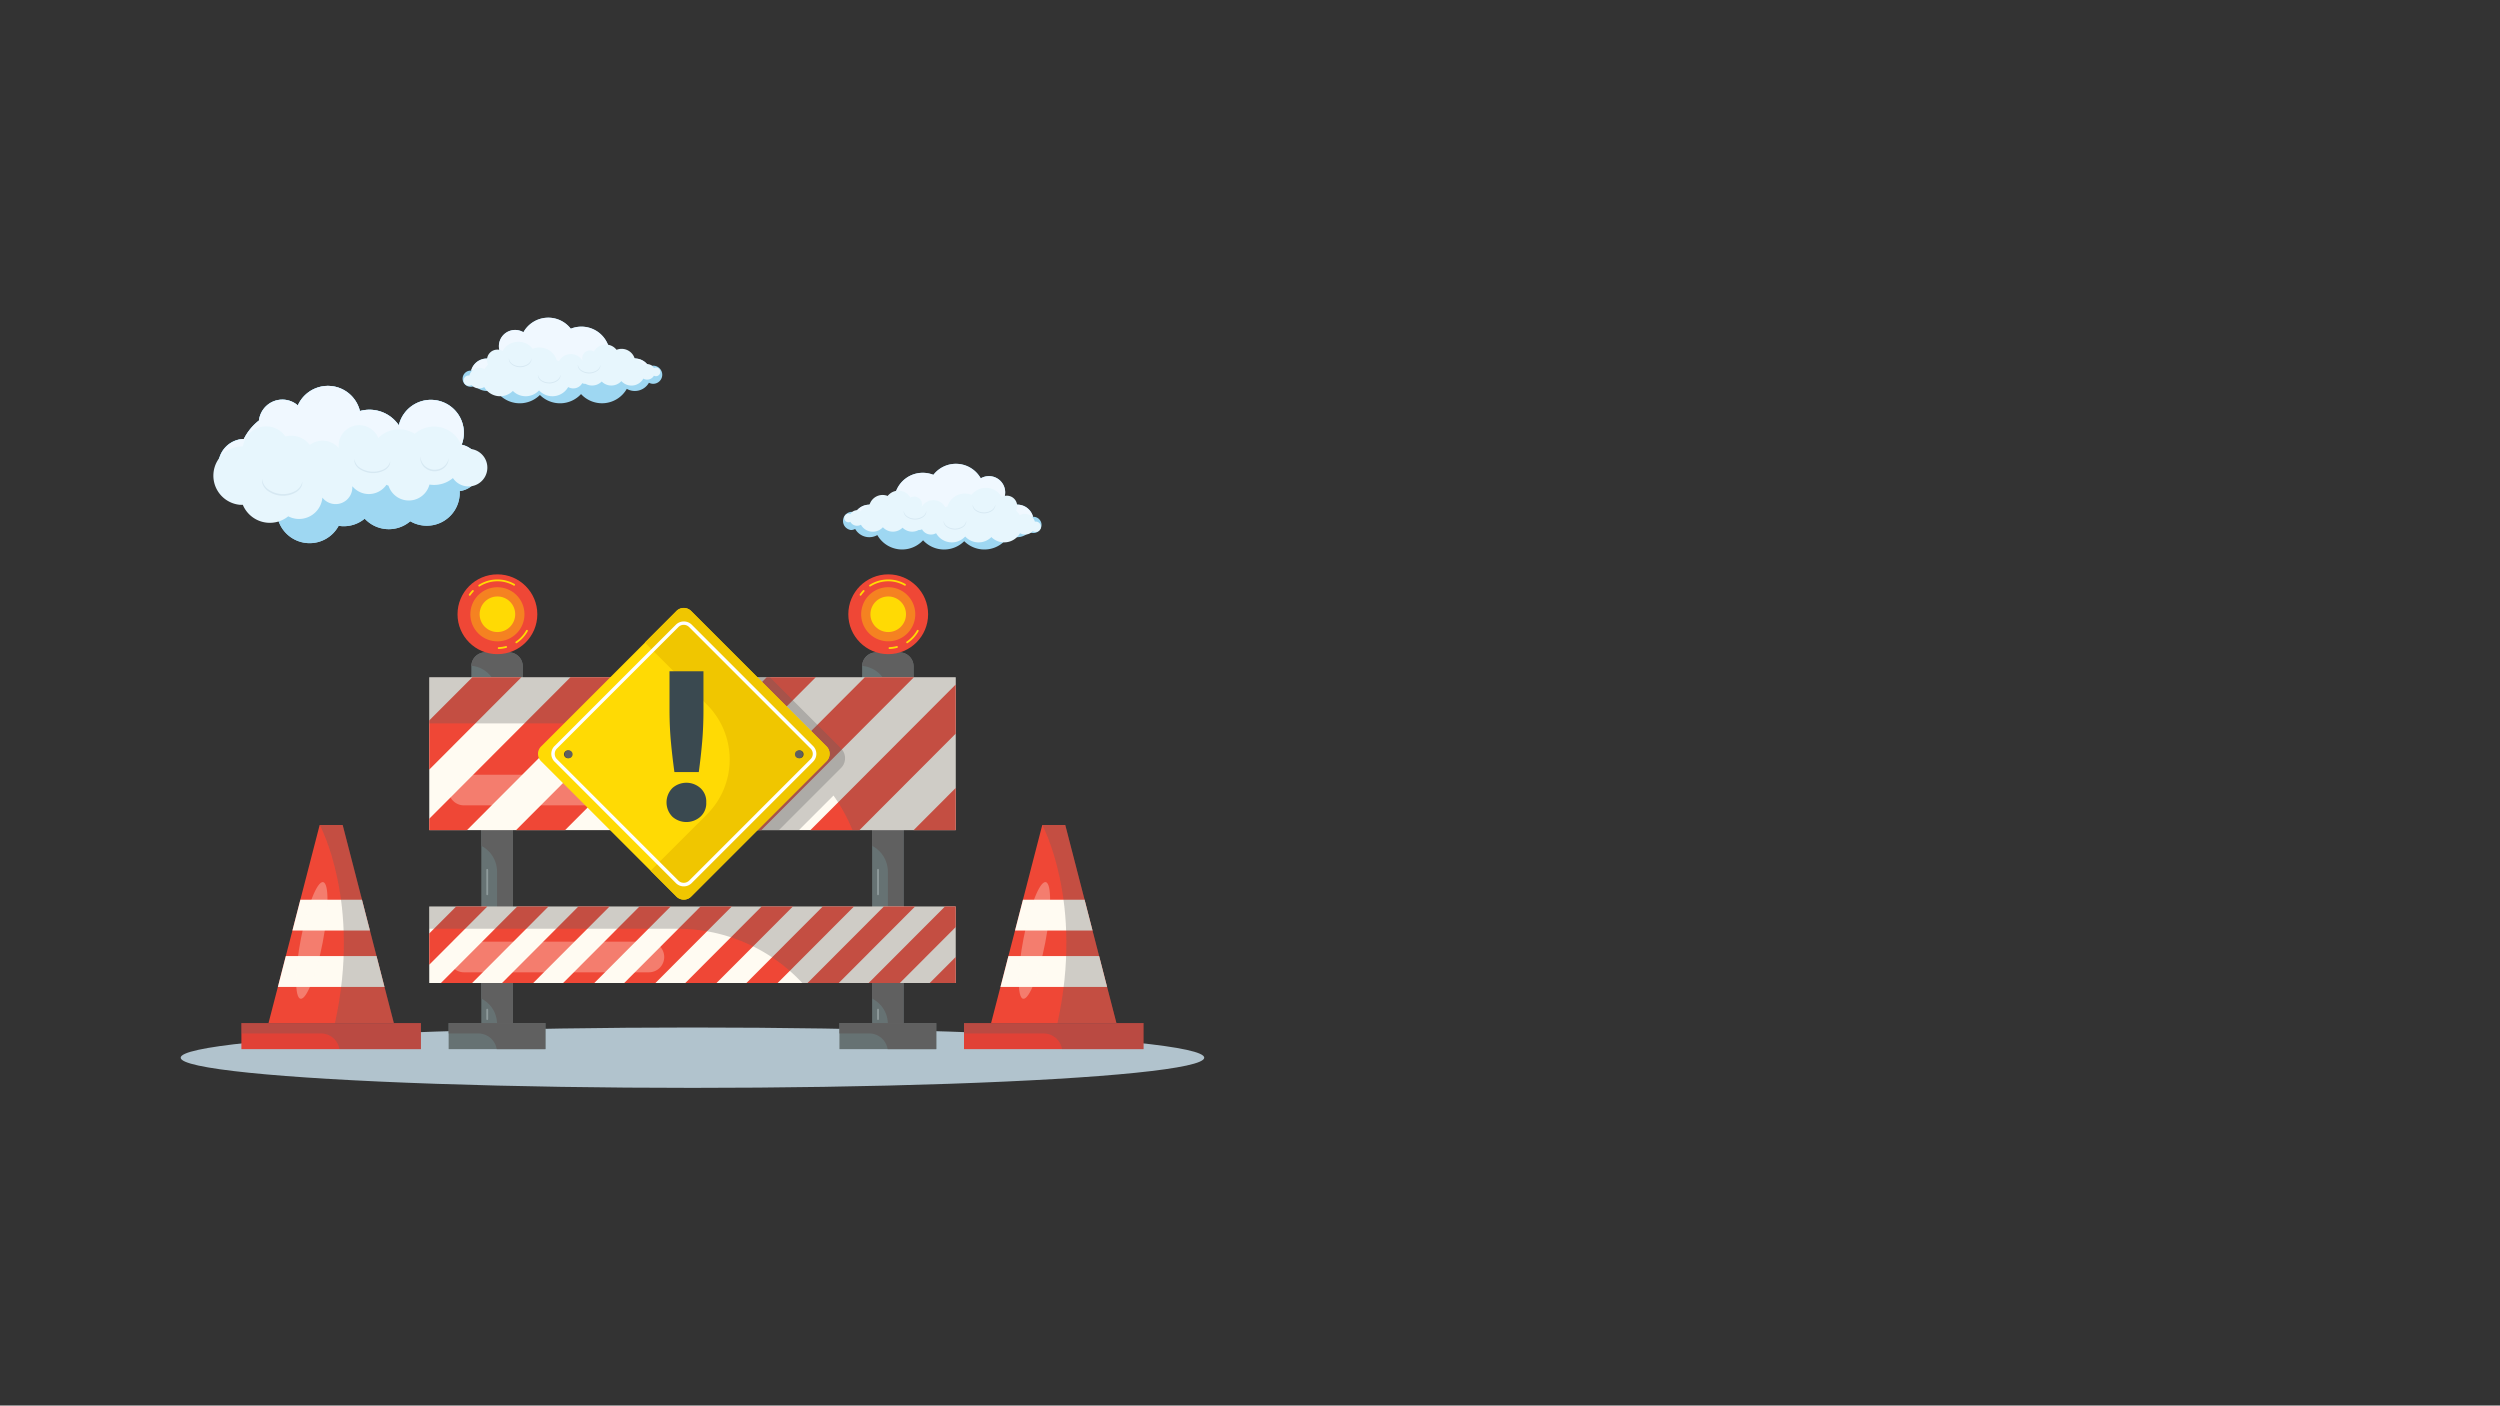 <svg xmlns="http://www.w3.org/2000/svg" viewBox="0 0 1366 768"><rect x="0" y="0" width="1366" height="768" fill="#333333" stroke="none"/><defs><style>.cls-1{isolation:isolate;}.cls-2{fill:#b1c3cd;}.cls-3{fill:#667273;}.cls-11,.cls-4{fill:#606060;}.cls-5{fill:#ef4736;}.cls-6,.cls-9{fill:none;stroke-linecap:round;}.cls-6{stroke:#ffda04;stroke-miterlimit:10;}.cls-7,.cls-8{fill:#ffda04;}.cls-7{opacity:0.4;}.cls-9{stroke:#8e9a9b;stroke-linejoin:round;}.cls-10,.cls-12{fill:#fffbf2;}.cls-11,.cls-12{opacity:0.3;}.cls-11{mix-blend-mode:multiply;}.cls-12{mix-blend-mode:screen;}.cls-13{fill:#f0c600;}.cls-14{fill:#474745;}.cls-15{fill:#fff;}.cls-16{fill:#3a4950;}.cls-17{fill:#e14136;}.cls-18{fill:#9ed7f2;}.cls-19{fill:#f0f8ff;}.cls-20{fill:#e7f6fd;}.cls-21{fill:#d6e8f2;}</style></defs><title>403 Page - No Text</title><g class="cls-1"><g id="Layer_1" data-name="Layer 1"><ellipse class="cls-2" cx="378.36" cy="577.92" rx="279.64" ry="16.49"/><path class="cls-3" d="M285.66,364.13V371H257.53v-6.91c0-.1,0-.2,0-.3a7.64,7.64,0,0,1,7.64-7.36H278a7.64,7.64,0,0,1,7.64,7.66Z"/><rect class="cls-3" x="262.99" y="370.07" width="17.21" height="189.04"/><rect class="cls-3" x="245.14" y="559.02" width="52.9" height="14.23"/><path class="cls-4" d="M298,559v14.24h-26.6a10.19,10.19,0,0,0-10.07-8.56H245.14V559Z"/><path class="cls-4" d="M285.66,364.13V371H280.2V559.11h-8.62a15.44,15.44,0,0,0-2.67-8.29,15.93,15.93,0,0,0-5.54-5l-.38-.2v-16h8.6V476.34a15.92,15.92,0,0,0-2.73-8.95,15.65,15.65,0,0,0-5.87-5.23v-15.8h8.6v-67.2a15.22,15.22,0,0,0-2.33-8.12,6.57,6.57,0,0,0-.65-1,12.81,12.81,0,0,0-1.56-1.83,15.53,15.53,0,0,0-4.88-3.28,15,15,0,0,0-4.63-1.13,7.64,7.64,0,0,1,7.64-7.36H278a7.64,7.64,0,0,1,7.64,7.66Z"/><circle class="cls-5" cx="271.79" cy="335.63" r="21.8"/><path class="cls-6" d="M287.92,344.67a18.54,18.54,0,0,1-5.8,6.3"/><path class="cls-6" d="M276.54,353.51a18.68,18.68,0,0,1-4.05.6"/><path class="cls-6" d="M256.66,325a18.11,18.11,0,0,1,1.71-2.09"/><path class="cls-6" d="M261.85,320a18.51,18.51,0,0,1,19.08-.47"/><circle class="cls-7" cx="271.79" cy="335.63" r="14.79" transform="translate(-152.54 255.24) rotate(-40.27)"/><circle class="cls-8" cx="271.79" cy="335.63" r="9.72"/><path class="cls-9" d="M266.22,475.26v13.38"/><path class="cls-9" d="M266.22,551.67v5.16"/><path class="cls-3" d="M499.19,364.13V371H471.06v-6.91a1.51,1.51,0,0,1,0-.3,7.64,7.64,0,0,1,7.64-7.36h12.83a7.64,7.64,0,0,1,7.64,7.66Z"/><rect class="cls-3" x="476.52" y="370.07" width="17.21" height="189.04"/><rect class="cls-3" x="458.67" y="559.02" width="52.9" height="14.23"/><path class="cls-4" d="M511.58,559v14.24H485a10.21,10.21,0,0,0-10.08-8.56H458.67V559Z"/><path class="cls-4" d="M499.19,364.13V371h-5.46V559.11h-8.62a15.43,15.43,0,0,0-2.66-8.29,16.05,16.05,0,0,0-5.55-5l-.38-.2v-16h8.61V476.34a15.92,15.92,0,0,0-2.73-8.95,15.76,15.76,0,0,0-5.88-5.23v-15.8h8.61v-67.2A15.22,15.22,0,0,0,482.8,371a7.46,7.46,0,0,0-.65-1,12.88,12.88,0,0,0-1.57-1.83A15.53,15.53,0,0,0,475.7,365a15.05,15.05,0,0,0-4.62-1.13,7.64,7.64,0,0,1,7.64-7.36h12.83a7.64,7.64,0,0,1,7.64,7.66Z"/><circle class="cls-5" cx="485.32" cy="335.63" r="21.8"/><path class="cls-6" d="M501.46,344.67a18.56,18.56,0,0,1-5.81,6.3"/><path class="cls-6" d="M490.08,353.51a18.77,18.77,0,0,1-4.06.6"/><path class="cls-6" d="M470.19,325a18.11,18.11,0,0,1,1.71-2.09"/><path class="cls-6" d="M475.39,320a18.49,18.49,0,0,1,19.07-.47"/><circle class="cls-7" cx="485.32" cy="335.63" r="14.79" transform="translate(39.41 722.08) rotate(-75.58)"/><circle class="cls-8" cx="485.32" cy="335.63" r="9.72"/><path class="cls-9" d="M479.75,475.26v13.38"/><path class="cls-9" d="M479.75,551.67v5.16"/><rect class="cls-10" x="234.54" y="495.34" width="287.63" height="41.77"/><polygon class="cls-5" points="266.27 495.34 234.54 527.13 234.54 510.05 249.22 495.34 266.27 495.34"/><polygon class="cls-5" points="299.66 495.34 257.98 537.1 240.92 537.1 282.6 495.34 299.66 495.34"/><polygon class="cls-5" points="333.04 495.34 291.36 537.1 274.31 537.1 315.99 495.34 333.04 495.34"/><polygon class="cls-5" points="366.43 495.34 324.75 537.1 307.69 537.1 349.37 495.34 366.43 495.34"/><polygon class="cls-5" points="399.82 495.34 358.14 537.1 341.08 537.1 382.76 495.34 399.82 495.34"/><polygon class="cls-5" points="433.2 495.34 391.52 537.1 374.46 537.1 416.14 495.34 433.2 495.34"/><polygon class="cls-5" points="466.59 495.34 424.91 537.1 407.85 537.1 449.53 495.34 466.59 495.34"/><polygon class="cls-5" points="499.97 495.34 458.29 537.1 441.24 537.1 482.92 495.34 499.97 495.34"/><polygon class="cls-5" points="522.18 495.34 522.18 506.56 491.68 537.1 474.62 537.1 516.3 495.34 522.18 495.34"/><polygon class="cls-5" points="522.18 522.9 522.18 537.1 508.01 537.1 522.18 522.9"/><path class="cls-11" d="M522.18,495.34V537.1H438.36a93,93,0,0,0-68.2-29.63H234.54V495.34Z"/><rect class="cls-10" x="234.55" y="370.07" width="287.64" height="83.51"/><polygon class="cls-5" points="284.88 370.07 234.54 420.51 234.54 393.64 258.08 370.07 284.88 370.07"/><polygon class="cls-5" points="338.5 370.07 255.15 453.59 234.54 453.59 234.54 447.36 311.68 370.07 338.5 370.07"/><polygon class="cls-5" points="392.1 370.07 308.75 453.59 281.95 453.59 365.3 370.07 392.1 370.07"/><polygon class="cls-5" points="445.72 370.07 362.37 453.59 335.57 453.59 418.92 370.07 445.72 370.07"/><polygon class="cls-5" points="499.34 370.07 415.99 453.59 389.17 453.59 472.52 370.07 499.34 370.07"/><polygon class="cls-5" points="522.18 374.03 522.18 400.88 469.59 453.59 442.79 453.59 522.18 374.03"/><polygon class="cls-5" points="522.18 430.55 522.18 453.59 499.19 453.59 522.18 430.55"/><path class="cls-12" d="M387.86,440.05H253.51a8.36,8.36,0,0,1-8.37-8.36h0a8.37,8.37,0,0,1,8.37-8.37H387.86a8.36,8.36,0,0,1,8.37,8.37h0A8.36,8.36,0,0,1,387.86,440.05Z"/><path class="cls-12" d="M354.56,531.27H253.51a8.37,8.37,0,0,1-8.37-8.37h0a8.37,8.37,0,0,1,8.37-8.37H354.56a8.39,8.39,0,0,1,8.37,8.37h0A8.37,8.37,0,0,1,354.56,531.27Z"/><path class="cls-11" d="M234.54,370.07v25.2H370.16a93,93,0,0,1,41.14,9.54l-48.77,48.77h74l18.9-18.9a93.47,93.47,0,0,1,10.37,18.91h56.4V370.07Z"/><path class="cls-11" d="M461.6,415.73a7.36,7.36,0,0,1-2.08,3.9l-33.94,33.95H378.36V370.07h42.32l38.84,38.85A7.58,7.58,0,0,1,461.6,415.73Z"/><path class="cls-8" d="M453.28,411.9a5.65,5.65,0,0,1-1.66,4l-74,74a5.66,5.66,0,0,1-8,0l-74-74a5.66,5.66,0,0,1,0-8l56.77-56.76,17.25-17.27a5.66,5.66,0,0,1,8,0l74,74A5.6,5.6,0,0,1,453.28,411.9Z"/><path class="cls-13" d="M453.28,411.9a5.65,5.65,0,0,1-1.66,4l-74,74a5.66,5.66,0,0,1-8,0l-14.12-14.12L386.26,445a42.39,42.39,0,0,0,0-60l-33.91-33.91,17.25-17.27a5.66,5.66,0,0,1,8,0l74,74A5.6,5.6,0,0,1,453.28,411.9Z"/><path class="cls-14" d="M310.31,414.3a2.15,2.15,0,1,1,2.14-2.15A2.15,2.15,0,0,1,310.31,414.3Z"/><path class="cls-4" d="M310.74,414.3a2.15,2.15,0,1,1,2.14-2.15A2.15,2.15,0,0,1,310.74,414.3Z"/><path class="cls-14" d="M436.94,410a2.15,2.15,0,1,1-2.15,2.15A2.14,2.14,0,0,1,436.94,410Z"/><circle class="cls-4" cx="436.51" cy="412.15" r="2.15"/><path class="cls-15" d="M373.6,484.31a6,6,0,0,1-4.26-1.76L303,416.16a6,6,0,0,1,0-8.51l66.38-66.39a6.18,6.18,0,0,1,8.52,0l66.38,66.39a6,6,0,0,1,0,8.51l-66.38,66.39A6,6,0,0,1,373.6,484.31Zm0-142.9a4.12,4.12,0,0,0-2.91,1.2L304.31,409a4.12,4.12,0,0,0,0,5.81l66.38,66.39a4.22,4.22,0,0,0,5.82,0l66.38-66.39a4.09,4.09,0,0,0,0-5.81l-66.38-66.39A4.12,4.12,0,0,0,373.6,341.41Z"/><path class="cls-16" d="M385.89,438.43a9.82,9.82,0,0,1-3.32,7.93,11.53,11.53,0,0,1-15.06,0,11.14,11.14,0,0,1,0-15.87,11.53,11.53,0,0,1,15.06,0A9.82,9.82,0,0,1,385.89,438.43Zm-1.52-50.77q0,9.45-.7,17.62t-1.86,16.58H368.5q-1.17-8.42-1.92-16.58t-.76-17.62V366.77h18.55Z"/><polygon class="cls-5" points="610.04 559.1 541.51 559.1 546.65 539.25 550.99 522.41 554.61 508.43 558.95 491.6 569.49 450.79 582.06 450.79 592.6 491.6 596.94 508.43 600.55 522.41 604.9 539.25 610.04 559.1"/><polygon class="cls-10" points="596.94 508.43 554.61 508.43 558.95 491.6 592.6 491.6 596.94 508.43"/><polygon class="cls-10" points="604.89 539.25 546.66 539.25 550.99 522.41 600.56 522.41 604.89 539.25"/><rect class="cls-17" x="526.73" y="559.02" width="98.09" height="14.23"/><path class="cls-11" d="M624.82,559v14.24H580.28a10.19,10.19,0,0,0-10.07-8.56H526.73V559Z"/><path class="cls-11" d="M577.78,559.1c14.66-66.4-8.29-108.31-8.29-108.31h12.57L592.6,491.6l4.34,16.83,3.61,14,4.35,16.84L610,559.1Z"/><path class="cls-12" d="M571.14,515c-3.42,17.6-8.84,31.36-12.11,30.72s-3.17-15.42.24-33,8.84-31.36,12.12-30.73S574.55,497.35,571.14,515Z"/><polygon class="cls-5" points="215.21 559.1 146.69 559.1 151.83 539.25 156.16 522.41 159.78 508.43 164.12 491.6 174.66 450.79 187.23 450.79 197.77 491.6 202.11 508.43 205.72 522.41 210.07 539.25 215.21 559.1"/><polygon class="cls-10" points="202.11 508.43 159.78 508.43 164.12 491.6 197.77 491.6 202.11 508.43"/><polygon class="cls-10" points="210.07 539.25 151.83 539.25 156.16 522.41 205.73 522.41 210.07 539.25"/><rect class="cls-17" x="131.9" y="559.02" width="98.09" height="14.23"/><path class="cls-11" d="M230,559v14.24H185.46a10.21,10.21,0,0,0-10.08-8.56H131.9V559Z"/><path class="cls-11" d="M183,559.1c14.66-66.4-8.29-108.31-8.29-108.31h12.57l10.54,40.81,4.34,16.83,3.61,14,4.35,16.84,5.14,19.85Z"/><path class="cls-12" d="M176.31,515c-3.41,17.6-8.84,31.36-12.11,30.72s-3.17-15.42.25-33,8.83-31.36,12.11-30.73S179.72,497.35,176.31,515Z"/><path class="cls-18" d="M564.75,282.38a2.85,2.85,0,0,0-.29,0,8.87,8.87,0,0,0-13-5.48,15.55,15.55,0,0,0-3.17-3.91,8.87,8.87,0,0,0-12.4-11.64A15.58,15.58,0,0,0,510,259.46a15.42,15.42,0,0,0-5.78-1.12,15.63,15.63,0,0,0-15,11.16,15.63,15.63,0,0,0-9.85,7.43,8.86,8.86,0,0,0-12.1,3.34,4.89,4.89,0,0,0-2.32-.58,5,5,0,0,0,0,9.91,4.89,4.89,0,0,0,2.32-.58,8.86,8.86,0,0,0,12.1,3.34,15.57,15.57,0,0,0,25,2.85,15.58,15.58,0,0,0,22.48.49,15.59,15.59,0,0,0,24.56-3.34,8.93,8.93,0,0,0,4.39,1.16,8.83,8.83,0,0,0,6.57-2.92,4.43,4.43,0,1,0,2.3-8.22Z"/><path class="cls-19" d="M564.45,282.4a8.86,8.86,0,0,0-13-5.47,15.55,15.55,0,0,0-3.17-3.91,8.87,8.87,0,0,0-12.4-11.64A15.58,15.58,0,0,0,510,259.46a15.42,15.42,0,0,0-5.78-1.12,15.63,15.63,0,0,0-15,11.16,15.63,15.63,0,0,0-9.85,7.43,8.86,8.86,0,0,0-12.1,3.34,4.89,4.89,0,0,0-2.32-.58"/><path class="cls-20" d="M565.61,285l-.18,0a5.65,5.65,0,0,0-5.46-4.23,5.59,5.59,0,0,0-2.79.74,10,10,0,0,0-2-2.49,5.65,5.65,0,0,0-5-8.18,5.57,5.57,0,0,0-2.84.78,9.91,9.91,0,0,0-16.47-1.23,9.93,9.93,0,0,0-13.21,6.39,11.78,11.78,0,0,0-1.19.38,7.36,7.36,0,0,0-13.12.31l0,0a4.16,4.16,0,0,0,.45-1.9,4.24,4.24,0,0,0-6.38-3.66,7.45,7.45,0,0,0-12.38-.92,7.44,7.44,0,0,0-9.92,4.8,7.44,7.44,0,0,0-4.71,3.56,4.15,4.15,0,0,0-2.1-.56,4.25,4.25,0,0,0-3.69,2.15,2.43,2.43,0,0,0-1.11-.27,2.37,2.37,0,0,0,0,4.73,2.43,2.43,0,0,0,1.11-.27,4.23,4.23,0,0,0,5.79,1.59,7.44,7.44,0,0,0,12,1.37,7.45,7.45,0,0,0,10.75.23,7.46,7.46,0,0,0,5.27,2.18,7.35,7.35,0,0,0,3.55-.92c.11,0,.21,0,.32,0a3.09,3.09,0,0,0,1.48-.37,5.64,5.64,0,0,0,4.91,2.87,5.75,5.75,0,0,0,2.79-.74,9.9,9.9,0,0,0,15.91,1.81,9.9,9.9,0,0,0,14.3.31,9.93,9.93,0,0,0,15.64-2.12,5.69,5.69,0,0,0,2.79.74,5.59,5.59,0,0,0,4.18-1.87,2.74,2.74,0,0,0,1.46.43,2.83,2.83,0,1,0,0-5.65Z"/><path class="cls-21" d="M506.13,279.13a3.24,3.24,0,0,1-.31,1.77,4.79,4.79,0,0,1-1.31,1.56,7.91,7.91,0,0,1-9.1,0,4.54,4.54,0,0,1-1.3-1.56,3.24,3.24,0,0,1-.31-1.77,4.37,4.37,0,0,0,2,3.05,7.77,7.77,0,0,0,8.33,0A4.37,4.37,0,0,0,506.13,279.13Z"/><path class="cls-21" d="M543.81,275.71a3.29,3.29,0,0,1-.31,1.78,4.74,4.74,0,0,1-1.3,1.56,7.91,7.91,0,0,1-9.1,0,4.9,4.9,0,0,1-1.31-1.56,3.29,3.29,0,0,1-.31-1.78,4.45,4.45,0,0,0,2,3.06,7.53,7.53,0,0,0,4.17,1.2,7.44,7.44,0,0,0,4.16-1.2A4.39,4.39,0,0,0,543.81,275.71Z"/><path class="cls-21" d="M527.94,284.58a3.26,3.26,0,0,1-.31,1.78,4.64,4.64,0,0,1-1.3,1.56,7.91,7.91,0,0,1-9.1,0,4.79,4.79,0,0,1-1.31-1.56,3.36,3.36,0,0,1-.31-1.78,4.43,4.43,0,0,0,2,3.06,7.85,7.85,0,0,0,8.34,0A4.39,4.39,0,0,0,527.94,284.58Z"/><path class="cls-18" d="M257.12,202.53c.11,0,.2,0,.3,0a8.88,8.88,0,0,1,8.58-6.64,8.76,8.76,0,0,1,4.38,1.17,15.46,15.46,0,0,1,3.18-3.92A8.86,8.86,0,0,1,286,181.54a15.57,15.57,0,0,1,25.88-1.93,15.59,15.59,0,0,1,20.75,10,15.63,15.63,0,0,1,9.85,7.44,8.79,8.79,0,0,1,4.38-1.17,8.89,8.89,0,0,1,7.72,4.5,5,5,0,0,1,2.32-.57,4.95,4.95,0,0,1,0,9.9,4.89,4.89,0,0,1-2.32-.58,8.86,8.86,0,0,1-12.1,3.34,15.58,15.58,0,0,1-25,2.85,15.57,15.57,0,0,1-22.47.49,15.6,15.6,0,0,1-24.57-3.34,8.85,8.85,0,0,1-10.95-1.76,4.43,4.43,0,1,1-2.31-8.22Z"/><path class="cls-19" d="M257.42,202.55a8.88,8.88,0,0,1,8.58-6.63,8.76,8.76,0,0,1,4.38,1.17,15.46,15.46,0,0,1,3.18-3.92A8.86,8.86,0,0,1,286,181.54a15.57,15.57,0,0,1,25.88-1.93,15.59,15.59,0,0,1,20.75,10,15.63,15.63,0,0,1,9.85,7.44,8.79,8.79,0,0,1,4.38-1.17,8.89,8.89,0,0,1,7.72,4.5,5,5,0,0,1,2.32-.57"/><path class="cls-20" d="M256.26,205.19l.19,0a5.64,5.64,0,0,1,8.25-3.49,10.32,10.32,0,0,1,2-2.49,5.64,5.64,0,0,1,7.89-7.4,9.91,9.91,0,0,1,16.47-1.23,9.92,9.92,0,0,1,13.2,6.39,9.89,9.89,0,0,1,1.2.39,7.35,7.35,0,0,1,13.12.31l0-.05a4.16,4.16,0,0,1-.46-1.9,4.25,4.25,0,0,1,6.39-3.66,7.44,7.44,0,0,1,12.37-.92,7.48,7.48,0,0,1,9.93,4.8,7.5,7.5,0,0,1,4.71,3.56,4.23,4.23,0,0,1,5.79,1.59,2.37,2.37,0,1,1,0,4.19,4.25,4.25,0,0,1-3.7,2.15,4.14,4.14,0,0,1-2.09-.56,7.44,7.44,0,0,1-12,1.37,7.45,7.45,0,0,1-10.75.23,7.42,7.42,0,0,1-8.83,1.26,3,3,0,0,1-.31,0,3.06,3.06,0,0,1-1.48-.37,5.63,5.63,0,0,1-7.7,2.13,9.91,9.91,0,0,1-15.92,1.81,9.9,9.9,0,0,1-14.3.31,9.92,9.92,0,0,1-15.63-2.12,5.63,5.63,0,0,1-7-1.12,2.82,2.82,0,1,1-1.47-5.23Z"/><path class="cls-21" d="M315.75,199.28a3.29,3.29,0,0,0,.31,1.78,4.61,4.61,0,0,0,1.3,1.55,7.91,7.91,0,0,0,9.1,0,4.64,4.64,0,0,0,1.31-1.55,3.29,3.29,0,0,0,.31-1.78,4.4,4.4,0,0,1-2,3.05,7.77,7.77,0,0,1-8.33,0A4.37,4.37,0,0,1,315.75,199.28Z"/><path class="cls-21" d="M278.07,195.86a3.17,3.17,0,0,0,.31,1.78,4.64,4.64,0,0,0,1.3,1.56,7.91,7.91,0,0,0,9.1,0,4.64,4.64,0,0,0,1.3-1.56,3.17,3.17,0,0,0,.31-1.78,4.39,4.39,0,0,1-2,3.06,7.85,7.85,0,0,1-8.34,0A4.39,4.39,0,0,1,278.07,195.86Z"/><path class="cls-21" d="M293.94,204.74a3.16,3.16,0,0,0,.31,1.77,4.54,4.54,0,0,0,1.3,1.56,7.91,7.91,0,0,0,9.1,0,4.54,4.54,0,0,0,1.3-1.56,3.16,3.16,0,0,0,.31-1.77,4.39,4.39,0,0,1-2,3A7.56,7.56,0,0,1,300.1,209a7.48,7.48,0,0,1-4.17-1.21A4.39,4.39,0,0,1,293.94,204.74Z"/><path class="cls-18" d="M262.39,256.45A12.85,12.85,0,0,0,252.23,243a18,18,0,1,0-34.31-10.6,19.4,19.4,0,0,0-21.26-7.81,18,18,0,0,0-33.93-3.06,12.85,12.85,0,0,0-21.22,8.23,29.46,29.46,0,0,0-8.26,10.09,14.35,14.35,0,0,0-.49,28.67,14.79,14.79,0,0,0,2,0A29.24,29.24,0,0,0,151.32,281a18,18,0,0,0,33.72,6.3c.53.08,1.06.15,1.6.19a17.94,17.94,0,0,0,12.63-4.09,18,18,0,0,0,24.89,1.42,18,18,0,0,0,27-14.34,19.1,19.1,0,0,0,0-2.14A12.87,12.87,0,0,0,262.39,256.45Z"/><path class="cls-18" d="M262.39,256.45A12.85,12.85,0,0,0,252.23,243a18,18,0,1,0-34.31-10.6,19.4,19.4,0,0,0-21.26-7.81,18,18,0,0,0-33.93-3.06,12.85,12.85,0,0,0-21.22,8.23,29.46,29.46,0,0,0-8.26,10.09,14.35,14.35,0,0,0-.49,28.67,14.79,14.79,0,0,0,2,0A29.24,29.24,0,0,0,151.32,281a18,18,0,0,0,33.72,6.3c.53.08,1.06.15,1.6.19a17.94,17.94,0,0,0,12.63-4.09,18,18,0,0,0,24.89,1.42,18,18,0,0,0,27-14.34,19.1,19.1,0,0,0,0-2.14A12.87,12.87,0,0,0,262.39,256.45Z"/><path class="cls-19" d="M261.34,260.77A12.87,12.87,0,0,0,252.23,243a18,18,0,1,0-34.31-10.6,19.4,19.4,0,0,0-21.26-7.81,18,18,0,0,0-33.93-3.06,12.85,12.85,0,0,0-21.22,8.23,29.46,29.46,0,0,0-8.26,10.09,14.33,14.33,0,0,0-13.6,11.51Z"/><path class="cls-20" d="M256.68,245.37a10.15,10.15,0,0,0-3.83.48,16,16,0,0,0-26.23-8.8,16,16,0,0,0-19.91,2.26,11.26,11.26,0,0,0-21.61,5.54,11.65,11.65,0,0,0-15.83-1.74,12.73,12.73,0,0,0-9.33-5,13.06,13.06,0,0,0-4,.37,12.8,12.8,0,0,0-23.19,5.42A16,16,0,0,0,131,275.82a15.56,15.56,0,0,0,1.67,0,16,16,0,0,0,24.83,6.29,12.6,12.6,0,0,0,5.06,1.42,12.81,12.81,0,0,0,13.6-11.64,9.13,9.13,0,0,0,16.34-5c0-.33,0-.65,0-1l.11-.12a11.64,11.64,0,0,0,18.54-.89c.37.18.75.35,1.14.5a11.65,11.65,0,0,0,22.37-.63,14.63,14.63,0,0,0,1.5.18,16,16,0,0,0,11.32-3.71,10.27,10.27,0,1,0,9.23-15.95Z"/><path class="cls-21" d="M213.19,252.1a4.49,4.49,0,0,1-.66,2.58,7.22,7.22,0,0,1-2.21,2.15,13.34,13.34,0,0,1-14.4-.95,7.18,7.18,0,0,1-1.91-2.43,4.42,4.42,0,0,1-.31-2.64,6.46,6.46,0,0,0,2.86,4.7,13.21,13.21,0,0,0,13.18.87A6.44,6.44,0,0,0,213.19,252.1Z"/><path class="cls-21" d="M165.23,263.08a5.81,5.81,0,0,1-.76,3.13,8.2,8.2,0,0,1-2.51,2.62,14.13,14.13,0,0,1-16.22-1.07,8.4,8.4,0,0,1-2.14-2.93,5.85,5.85,0,0,1-.35-3.21,7.85,7.85,0,0,0,3.2,5.68,14,14,0,0,0,14.87,1A7.84,7.84,0,0,0,165.23,263.08Z"/><path class="cls-21" d="M245.13,250.39a6.3,6.3,0,0,1-.58,2.81,7.36,7.36,0,0,1-1.79,2.38,8.19,8.19,0,0,1-11.36-.75,7.31,7.31,0,0,1-1.46-2.6,6.47,6.47,0,0,1-.2-2.86,7.36,7.36,0,0,0,2.17,5,8,8,0,0,0,10.41.69A7.44,7.44,0,0,0,245.13,250.39Z"/></g></g></svg>